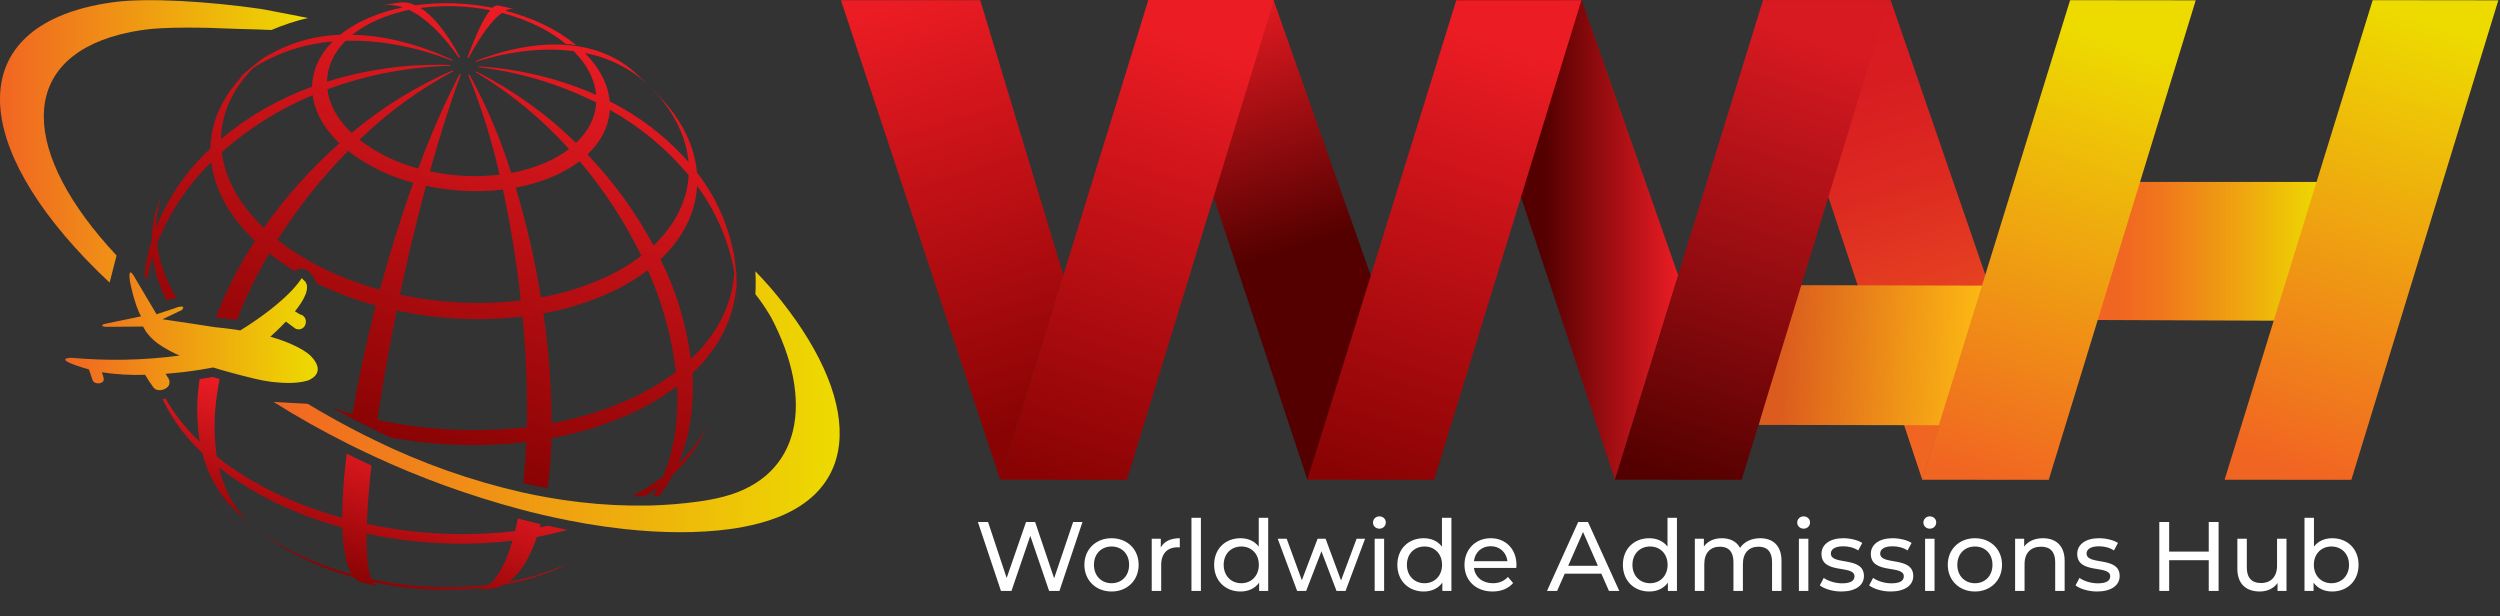 <svg width="990" height="244" viewBox="0 0 990 244" fill="none" xmlns="http://www.w3.org/2000/svg">
<rect x="0" y="0" width="990" height="244" fill="#333333" stroke="none"/>
<g clip-path="url(#clip0_6609_602)">
<path d="M231.43 220.01C230.11 220.72 228.56 221.5 227 222.27C228.53 221.54 230.02 220.8 231.43 220.01Z" fill="url(#paint0_linear_6609_602)"/>
<path d="M201.42 230.39C205.88 227.21 209.71 221.27 212.59 212.65C216.69 211.89 220.7 210.92 224.64 209.83C222.06 209.32 219.46 208.77 216.86 208.18C215.86 208.4 214.8 208.65 213.76 208.84C213.87 208.43 213.97 207.98 214.08 207.57C211.08 206.87 208.08 206.12 205.08 205.32C204.73 207.06 204.37 208.75 203.97 210.32C184.382 212.589 164.555 211.627 145.28 207.47C145.49 201.67 145.98 194.88 146.79 187.14C146.88 186.23 147 185.28 147.1 184.35C143.807 182.837 140.537 181.274 137.29 179.66C137.09 181.34 136.88 183.03 136.71 184.66C135.966 191.439 135.565 198.251 135.51 205.07C116.82 199.92 99.51 191.74 85.86 180.85C84.808 173.837 84.683 166.716 85.49 159.67C85.82 156.51 86.32 153.31 86.94 150.08C86 149.82 85.07 149.55 84.18 149.28C82.46 149.61 80.74 149.88 79.02 150.14C78.86 151.33 78.71 152.5 78.59 153.68C77.773 160.789 77.969 167.977 79.17 175.03C73.796 169.996 69.193 164.197 65.51 157.82C65.139 157.927 64.761 158.011 64.38 158.07C68.246 166.096 73.589 173.322 80.13 179.37C82.225 188.053 86.732 195.968 93.13 202.2L98.13 206.68L101.13 209.18L106.47 213.18C116.772 220.257 128.216 225.507 140.3 228.7C141.012 229.575 141.97 230.216 143.05 230.54L147.49 231.69L149.63 232.17C149.211 232.043 148.822 231.83 148.489 231.547C148.155 231.263 147.883 230.913 147.69 230.52C162.283 233.662 177.292 234.388 192.12 232.67C191.029 233.343 189.81 233.779 188.54 233.95L193.67 233.21L195.8 232.84C197.102 232.588 198.362 232.15 199.54 231.54C207.074 230.181 214.428 227.967 221.46 224.94H221.53C223.18 224.15 225.13 223.22 227.05 222.27C226.19 222.68 225.34 223.09 224.45 223.48C217.059 226.646 209.333 228.965 201.42 230.39ZM99.87 208.18C93.53 202.64 89.01 194.87 86.7 185.11C100.18 195.84 117.17 203.88 135.57 208.95C135.86 217.72 137.15 223.95 139.29 227.41C124.45 223.33 110.75 216.84 99.87 208.18ZM193.64 231.58C178.088 233.382 162.345 232.618 147.04 229.32C145.73 226.03 145.04 219.99 145.17 211.32C164.147 215.411 183.666 216.357 202.95 214.12C200.46 222.68 197.28 228.53 193.64 231.58Z" fill="url(#paint1_linear_6609_602)"/>
<path d="M107.64 20.63C108.8 19.79 110 18.96 111.26 18.17L107.64 20.63Z" fill="url(#paint2_linear_6609_602)"/>
<path d="M291.37 106.4C291.37 106.21 291.37 106.02 291.32 105.83L290.75 101.01L290.16 97.27C290.4 98.63 290.57 99.97 290.69 101.27C288.531 89.243 283.487 77.919 275.99 68.27C275.19 58.93 270.99 49.4 263.23 40.49L260.03 36.95L257.79 34.64C257.61 34.45 257.43 34.27 257.24 34.09L256.91 33.79L257.41 34.27C266.76 43.73 271.78 54.04 272.64 64.15C263.882 54.212 253.284 46.062 241.43 40.15C240.87 33.67 237.65 27.06 231.63 21.01C241.1 22.775 249.87 27.205 256.91 33.78C254.91 31.88 252.49 29.69 250.6 27.96C236.6 16.05 214.46 13.96 188.24 24.19L188.53 24.45C202.71 20.02 215.8 18.76 227.21 20.27C232.66 25.74 235.58 31.72 236.07 37.58C221.326 31.082 205.544 27.256 189.46 26.28C189.46 26.38 189.46 26.48 189.46 26.59C205.703 28.523 221.487 33.26 236.11 40.59C235.79 46.36 233.11 51.92 228.11 56.59C216.477 45.2 203.166 35.662 188.64 28.31C188.547 28.401 188.447 28.485 188.34 28.56C202.122 36.813 214.594 47.08 225.34 59.02C222.463 61.173 219.341 62.979 216.04 64.4C211.677 66.275 207.114 67.647 202.44 68.49C198.227 55.002 192.693 41.962 185.92 29.56L185.43 29.63C190.637 42.453 194.784 55.68 197.83 69.18C188.626 70.252 179.308 69.802 170.25 67.85C174.25 53.47 178.42 40.32 182.51 29.49L182.01 29.36C175.766 41.457 170.299 53.939 165.64 66.73C157.184 64.527 149.252 60.658 142.31 55.35C153.416 44.625 165.947 35.483 179.55 28.18C179.511 28.139 179.468 28.102 179.42 28.07L179.23 27.89C164.779 34.174 151.307 42.506 139.23 52.63C133.54 47.21 130.38 41.25 129.64 35.38C145.217 29.608 161.643 26.462 178.25 26.07C178.25 25.96 178.25 25.86 178.25 25.75C161.744 25.174 145.259 27.405 129.5 32.35C129.6 26.55 132.09 20.95 136.85 16.16C149.91 15.77 164.21 18.29 179.04 24.04L179.31 23.78C165.31 17.26 151.84 14.01 139.51 13.78C142.598 11.333 146.002 9.315 149.63 7.78C153.595 6.07 157.727 4.78 161.96 3.93C168.21 6.86 174.91 13.1 181.68 22.8L182.17 22.71C176.86 12.77 171.54 6.29 166.52 3.15C175.7 1.931 185.019 2.235 194.1 4.05C191.66 6.95 188.62 13.16 185.1 22.8L185.59 22.92C190.59 13.6 195.07 7.72 198.75 5.11C208.37 7.59 217.23 11.75 224.08 17.42C225.46 17.51 226.83 17.66 228.15 17.86C220.59 11.59 210.79 6.99 200.15 4.25C201.274 3.599 202.603 3.395 203.87 3.68L201.25 3.03L197.25 2.17C196.828 2.133 196.404 2.196 196.011 2.355C195.619 2.513 195.269 2.761 194.99 3.08C184.958 1.067 174.662 0.729 164.52 2.08C162.555 1.116 160.353 0.745 158.18 1.01L155.04 1.49L150.76 2.28C153.67 1.716 156.678 1.944 159.47 2.94C154.785 3.873 150.21 5.294 145.82 7.18C141.814 8.876 138.053 11.102 134.64 13.8C124.111 14.098 113.849 17.183 104.9 22.74C105.79 22.02 106.72 21.32 107.68 20.63C106.13 21.69 104.57 22.77 103.28 23.73C102.64 24.21 102.02 24.73 101.41 25.19L100.01 26.29L95.48 30.18L90.7 34.74C92.541 32.859 94.516 31.115 96.61 29.52C88 38.17 83.51 48.3 83.33 58.79C73.936 67.486 66.589 78.16 61.82 90.04C61.918 84.478 63.033 78.981 65.11 73.82L62.24 81.89C60.886 86.135 60.161 90.555 60.09 95.01C58.672 99.551 57.704 104.22 57.2 108.95L58.26 110.74C58.794 107.636 59.525 104.57 60.45 101.56C61.255 107.684 63.134 113.618 66 119.09L68.27 118.34C68.88 118.13 69.41 117.98 69.9 117.86C65.847 111.373 63.215 104.099 62.18 96.52C66.983 84.37 74.296 73.371 83.64 64.24C84.97 74.85 90.64 85.61 100.96 95.42C94.717 104.951 89.517 115.126 85.45 125.77L86.57 125.87C89.05 126.12 91.47 126.42 93.8 126.77C97.355 117.629 101.649 108.793 106.64 100.35C109.893 102.922 113.306 105.283 116.86 107.42C117.41 106.891 118.107 106.542 118.86 106.42C119.192 106.377 119.528 106.377 119.86 106.42C120.677 106.506 121.442 106.858 122.04 107.42L123.48 108.8C123.633 108.945 123.773 109.102 123.9 109.27C124.514 110.09 124.947 111.031 125.17 112.03C132.742 115.768 140.651 118.782 148.79 121.03C145.03 135.61 141.88 150.2 139.59 163.95C137.02 163.24 134.49 162.46 131.98 161.64C134.42 163.03 136.87 164.36 139.31 165.64C142.49 167.333 145.667 168.957 148.84 170.51C150.77 171.51 152.7 172.37 154.63 173.27C172.379 176.502 190.509 177.088 208.43 175.01C208.21 180.25 207.84 185.32 207.34 190.17C207.34 190.59 207.24 190.96 207.2 191.37C210.43 192.09 213.65 192.73 216.87 193.31C217.08 191.78 217.28 190.23 217.45 188.62C217.95 183.77 218.27 178.71 218.45 173.49C228.591 171.664 238.489 168.681 247.95 164.6C255.115 161.542 261.882 157.623 268.1 152.93C268.379 157.898 268.266 162.88 267.76 167.83C267.067 175.025 265.314 182.077 262.56 188.76C258.666 191.691 254.538 194.299 250.22 196.56C251.93 196.56 253.63 196.56 255.33 196.56C257.17 195.37 258.96 194.15 260.62 192.88C259.98 194.12 259.29 195.31 258.62 196.48L261.01 196.39C263.078 193.732 264.915 190.902 266.5 187.93C270.915 183.813 274.66 179.032 277.6 173.76L280.05 168.85C277.032 174.395 273.139 179.416 268.52 183.72C271.398 177.015 273.216 169.903 273.91 162.64C274.415 157.713 274.508 152.753 274.19 147.81C284.99 137.59 290.86 125.54 291.57 113C291.71 114.42 291.77 115.85 291.82 117.29C291.82 113.85 291.68 110.29 291.55 107.35C291.43 106.98 291.4 106.69 291.37 106.4ZM241.48 43.48C253.388 50.128 263.977 58.903 272.72 69.37C272.15 79.37 267.45 89.04 258.8 97.22C251.735 84.088 242.937 71.966 232.64 61.18C238.13 56.01 241.12 49.87 241.48 43.48ZM168.69 73.6C178.697 75.762 188.991 76.262 199.16 75.08C202.285 89.583 204.649 104.24 206.24 118.99C190.265 120.844 174.093 120.064 158.37 116.68C161.5 101.94 165 87.3 168.69 73.6ZM100.29 26.91C109.745 20.903 120.531 17.311 131.7 16.45C126.44 21.74 123.7 27.94 123.59 34.35C110.458 39.092 98.255 46.09 87.53 55.03C87.7 44.96 92.02 35.23 100.29 26.91ZM104.45 90.23C94.56 80.8 89.09 70.46 87.81 60.28C98.481 50.815 110.646 43.181 123.81 37.69C124.62 44.18 128.12 50.76 134.41 56.76C123.155 66.713 113.1 77.945 104.45 90.23ZM109.91 94.97C117.937 82.279 127.297 70.483 137.83 59.78C145.509 65.652 154.284 69.929 163.64 72.36C158.84 85.78 154.35 100.19 150.44 114.72C135.15 110.51 121.08 103.86 109.91 94.97ZM208.64 169.12C188.886 171.413 168.89 170.444 149.45 166.25C151.45 152.43 154.08 137.71 157.11 122.95C173.469 126.482 190.297 127.296 206.92 125.36C208.326 139.902 208.9 154.513 208.64 169.12ZM204.27 74.3C209.425 73.366 214.457 71.849 219.27 69.78C222.92 68.215 226.371 66.221 229.55 63.84C239.229 75.264 247.433 87.86 253.97 101.33C248.986 105.082 243.567 108.218 237.83 110.67C230.256 113.931 222.335 116.316 214.22 117.78C211.842 103.084 208.505 88.56 204.23 74.3H204.27ZM247.64 158.83C238.273 162.849 228.48 165.794 218.45 167.61C218.404 153.047 217.308 138.506 215.17 124.1C223.614 122.573 231.857 120.09 239.74 116.7C245.711 114.149 251.352 110.885 256.54 106.98C262.27 119.767 266.013 133.353 267.64 147.27C261.458 151.906 254.744 155.787 247.64 158.83ZM273.58 142.18C271.791 128.441 267.736 115.093 261.58 102.68C270.58 94.16 275.47 84.13 276.06 73.68C283.542 83.734 288.582 95.392 290.78 107.73C290.09 120.18 284.27 132.08 273.58 142.18Z" fill="url(#paint3_linear_6609_602)"/>
<path d="M291.72 117.18C291.72 119.53 291.72 121.83 291.72 123.85C291.81 121.64 291.8 119.42 291.72 117.18Z" fill="url(#paint4_linear_6609_602)"/>
<path d="M43.41 111.92L46.16 101.18C8.29 60.7 6.8 24.29 47.33 13.69C50.782 12.81 54.286 12.142 57.82 11.69C65.19 10.69 80.48 10.8 91.28 11.34L93.87 11.43C98.24 11.56 106.25 11.77 107.51 11.87C112.17 9.882 116.991 8.293 121.92 7.12C119.24 6.63 109.56 4.64 104.72 3.78L102.82 3.47C83.21 0.65 58.91 -0.98 45.14 0.84C41.201 1.35 37.297 2.102 33.45 3.09C-15.5 15.85 -9.51 62.38 43.41 111.92Z" fill="url(#paint5_linear_6609_602)"/>
<path d="M306.18 115.18C306 114.96 305.4 114.27 304.6 113.36C303.14 111.7 300.97 109.28 299.13 107.43C299.3 110.447 299.3 113.472 299.13 116.49C300.986 118.823 302.693 121.271 304.24 123.82C304.83 124.76 305.24 125.46 305.37 125.68C322.61 158.48 317.53 188.6 286.56 196.68C283.115 197.564 279.619 198.232 276.09 198.68C269.971 199.504 263.812 200.004 257.64 200.18H256.03C253.71 200.18 251.36 200.18 249.03 200.18C247.03 200.14 245.03 200.07 243.03 199.97C234.08 199.513 225.169 198.485 216.35 196.89C213.19 196.33 210.004 195.693 206.79 194.98C186.578 190.367 166.968 183.431 148.35 174.31C145.15 172.763 141.937 171.136 138.71 169.43C133.13 166.49 127.514 163.316 121.86 159.91L111.32 159.33L108.32 159.16C117.85 165.16 127.74 170.71 137.83 175.76C141.064 177.38 144.317 178.95 147.59 180.47C166.345 189.196 185.826 196.27 205.81 201.61C208.9 202.43 211.98 203.21 215.03 203.92C218.49 204.733 221.927 205.47 225.34 206.13C227.69 206.6 230.03 207.02 232.34 207.42C237.34 208.27 242.34 208.96 247.19 209.49C262.24 211.13 276.34 211.21 288.81 209.55C292.74 209.03 296.634 208.269 300.47 207.27C342.99 196.18 341.44 157.18 306.18 115.18Z" fill="url(#paint6_linear_6609_602)"/>
<path d="M121.83 150.7C121.83 150.7 129.78 148.19 123.27 141.16C123.27 141.16 119.62 136.91 107.04 133.34C108.37 132.15 110.77 129.93 113.23 127.34L116.37 129.68C116.538 129.833 116.723 129.968 116.92 130.08C117.299 130.291 117.722 130.412 118.155 130.431C118.588 130.45 119.02 130.368 119.416 130.192C119.812 130.015 120.161 129.748 120.436 129.413C120.711 129.078 120.904 128.683 121 128.26C121.153 127.78 121.183 127.269 121.087 126.775C120.991 126.28 120.772 125.818 120.45 125.43C120.111 125.031 119.668 124.734 119.17 124.57H118.91L116.8 123.3C120.34 118.88 122.89 114.22 120.88 111.52L119.44 110.15C119.44 110.15 114.96 118.52 95.19 130.84C94.3 130.69 93.38 130.56 92.43 130.42C90.07 130.094 87.537 129.797 84.83 129.53L84.12 129.42L77.74 128.42L71.03 127.42L64.36 126.42L68.91 124.25L72 122.77C72.232 122.523 72.415 122.235 72.54 121.92C72.6 121.68 72.54 121.48 72.19 121.41C71.247 121.393 70.311 121.584 69.45 121.97L67.84 122.51L62 124.45L57.46 116.81L56.79 115.68L53.42 109.98C53.42 109.98 50.57 104.49 51.42 111.27C51.42 111.27 53.19 120.63 55.86 125.27L41.17 128.33C41.17 128.33 39.02 129.28 42.17 129.43L56.66 129.31C56.931 129.86 57.231 130.394 57.56 130.91C57.7 131.13 57.81 131.33 57.97 131.56C59.68 133.828 61.812 135.743 64.25 137.2C66.443 138.59 68.747 139.794 71.14 140.8C56.941 142.691 42.575 142.986 28.31 141.68C28.31 141.68 19.45 141.76 35.21 146.3C35.21 146.3 36.21 149.13 36.68 150.56C37.31 152.35 40.89 152.21 41.1 150.32C41.013 149.308 40.727 148.323 40.26 147.42C45.95 148.283 51.708 148.618 57.46 148.42C58.504 150.227 59.659 151.967 60.92 153.63C61.415 154.15 62.093 154.458 62.81 154.49C63.086 154.525 63.364 154.525 63.64 154.49C65.16 154.32 66.64 153.39 66.96 152.36C67.175 151.711 67.175 151.01 66.96 150.36C66.816 149.939 66.588 149.551 66.29 149.22L65.59 148.02C70.1 147.69 74.81 147.14 79.64 146.36C81.21 146.1 82.78 145.83 84.37 145.52C85.43 145.84 86.54 146.17 87.71 146.52C88.88 146.87 90.18 147.22 91.51 147.58C94.32 148.34 97.4 149.13 100.81 149.96C103.01 150.495 105.236 150.912 107.48 151.21C111.8 151.72 117.42 152.03 121.83 150.7Z" fill="url(#paint7_linear_6609_602)"/>
</g>
<path d="M424.961 206.7H428.666L419.54 234H415.445L407.996 212.199L400.547 234H396.374L387.248 206.7H391.265L398.636 228.891L406.319 206.7H409.907L417.434 229.008L424.961 206.7ZM440.182 234.234C433.981 234.234 429.418 229.827 429.418 223.665C429.418 217.503 433.981 213.135 440.182 213.135C446.383 213.135 450.907 217.503 450.907 223.665C450.907 229.827 446.383 234.234 440.182 234.234ZM440.182 230.958C444.16 230.958 447.124 228.072 447.124 223.665C447.124 219.258 444.16 216.411 440.182 216.411C436.204 216.411 433.201 219.258 433.201 223.665C433.201 228.072 436.204 230.958 440.182 230.958ZM459.673 216.801C460.999 214.383 463.573 213.135 467.2 213.135V216.762C466.888 216.723 466.615 216.723 466.342 216.723C462.325 216.723 459.829 219.18 459.829 223.704V234H456.085V213.33H459.673V216.801ZM471.815 234V205.062H475.559V234H471.815ZM498.463 205.062H502.207V234H498.619V230.724C496.942 233.064 494.29 234.234 491.248 234.234C485.203 234.234 480.796 229.983 480.796 223.665C480.796 217.347 485.203 213.135 491.248 213.135C494.173 213.135 496.747 214.227 498.463 216.45V205.062ZM491.56 230.958C495.499 230.958 498.502 228.072 498.502 223.665C498.502 219.258 495.499 216.411 491.56 216.411C487.582 216.411 484.579 219.258 484.579 223.665C484.579 228.072 487.582 230.958 491.56 230.958ZM537.215 213.33H540.569L532.847 234H529.259L523.292 218.322L517.247 234H513.659L505.976 213.33H509.525L515.531 229.788L521.771 213.33H524.93L531.053 229.866L537.215 213.33ZM546.24 209.352C544.797 209.352 543.705 208.299 543.705 206.934C543.705 205.569 544.797 204.477 546.24 204.477C547.683 204.477 548.775 205.53 548.775 206.856C548.775 208.26 547.722 209.352 546.24 209.352ZM544.368 234V213.33H548.112V234H544.368ZM571.017 205.062H574.761V234H571.173V230.724C569.496 233.064 566.844 234.234 563.802 234.234C557.757 234.234 553.35 229.983 553.35 223.665C553.35 217.347 557.757 213.135 563.802 213.135C566.727 213.135 569.301 214.227 571.017 216.45V205.062ZM564.114 230.958C568.053 230.958 571.056 228.072 571.056 223.665C571.056 219.258 568.053 216.411 564.114 216.411C560.136 216.411 557.133 219.258 557.133 223.665C557.133 228.072 560.136 230.958 564.114 230.958ZM600.526 223.782C600.526 224.094 600.487 224.562 600.448 224.913H583.678C584.146 228.54 587.071 230.958 591.166 230.958C593.584 230.958 595.612 230.139 597.133 228.462L599.2 230.88C597.328 233.064 594.481 234.234 591.049 234.234C584.38 234.234 579.934 229.827 579.934 223.665C579.934 217.542 584.341 213.135 590.308 213.135C596.275 213.135 600.526 217.425 600.526 223.782ZM590.308 216.294C586.72 216.294 584.068 218.712 583.678 222.222H596.938C596.548 218.751 593.935 216.294 590.308 216.294ZM637.141 234L634.138 227.175H619.63L616.627 234H612.61L624.973 206.7H628.834L641.236 234H637.141ZM620.995 224.055H632.773L626.884 210.678L620.995 224.055ZM660.328 205.062H664.072V234H660.484V230.724C658.807 233.064 656.155 234.234 653.113 234.234C647.068 234.234 642.661 229.983 642.661 223.665C642.661 217.347 647.068 213.135 653.113 213.135C656.038 213.135 658.612 214.227 660.328 216.45V205.062ZM653.425 230.958C657.364 230.958 660.367 228.072 660.367 223.665C660.367 219.258 657.364 216.411 653.425 216.411C649.447 216.411 646.444 219.258 646.444 223.665C646.444 228.072 649.447 230.958 653.425 230.958ZM697.013 213.135C702.044 213.135 705.476 216.021 705.476 222.105V234H701.732V222.534C701.732 218.478 699.782 216.489 696.389 216.489C692.645 216.489 690.188 218.868 690.188 223.353V234H686.444V222.534C686.444 218.478 684.494 216.489 681.101 216.489C677.357 216.489 674.9 218.868 674.9 223.353V234H671.156V213.33H674.744V216.411C676.226 214.305 678.761 213.135 681.881 213.135C685.04 213.135 687.692 214.383 689.057 216.957C690.617 214.617 693.503 213.135 697.013 213.135ZM714.237 209.352C712.794 209.352 711.702 208.299 711.702 206.934C711.702 205.569 712.794 204.477 714.237 204.477C715.68 204.477 716.772 205.53 716.772 206.856C716.772 208.26 715.719 209.352 714.237 209.352ZM712.365 234V213.33H716.109V234H712.365ZM729.186 234.234C725.754 234.234 722.361 233.181 720.645 231.816L722.205 228.852C723.96 230.1 726.768 230.997 729.459 230.997C732.93 230.997 734.373 229.944 734.373 228.189C734.373 223.548 721.308 227.565 721.308 219.336C721.308 215.631 724.623 213.135 729.927 213.135C732.618 213.135 735.66 213.837 737.454 215.007L735.855 217.971C733.983 216.762 731.916 216.333 729.888 216.333C726.612 216.333 725.013 217.542 725.013 219.18C725.013 224.055 738.117 220.077 738.117 228.111C738.117 231.855 734.685 234.234 729.186 234.234ZM748.724 234.234C745.292 234.234 741.899 233.181 740.183 231.816L741.743 228.852C743.498 230.1 746.306 230.997 748.997 230.997C752.468 230.997 753.911 229.944 753.911 228.189C753.911 223.548 740.846 227.565 740.846 219.336C740.846 215.631 744.161 213.135 749.465 213.135C752.156 213.135 755.198 213.837 756.992 215.007L755.393 217.971C753.521 216.762 751.454 216.333 749.426 216.333C746.15 216.333 744.551 217.542 744.551 219.18C744.551 224.055 757.655 220.077 757.655 228.111C757.655 231.855 754.223 234.234 748.724 234.234ZM764.206 209.352C762.763 209.352 761.671 208.299 761.671 206.934C761.671 205.569 762.763 204.477 764.206 204.477C765.649 204.477 766.741 205.53 766.741 206.856C766.741 208.26 765.688 209.352 764.206 209.352ZM762.334 234V213.33H766.078V234H762.334ZM782.08 234.234C775.879 234.234 771.316 229.827 771.316 223.665C771.316 217.503 775.879 213.135 782.08 213.135C788.281 213.135 792.805 217.503 792.805 223.665C792.805 229.827 788.281 234.234 782.08 234.234ZM782.08 230.958C786.058 230.958 789.022 228.072 789.022 223.665C789.022 219.258 786.058 216.411 782.08 216.411C778.102 216.411 775.099 219.258 775.099 223.665C775.099 228.072 778.102 230.958 782.08 230.958ZM809.02 213.135C814.051 213.135 817.6 216.021 817.6 222.105V234H813.856V222.534C813.856 218.478 811.828 216.489 808.279 216.489C804.301 216.489 801.727 218.868 801.727 223.353V234H797.983V213.33H801.571V216.45C803.092 214.344 805.744 213.135 809.02 213.135ZM830.456 234.234C827.024 234.234 823.631 233.181 821.915 231.816L823.475 228.852C825.23 230.1 828.038 230.997 830.729 230.997C834.2 230.997 835.643 229.944 835.643 228.189C835.643 223.548 822.578 227.565 822.578 219.336C822.578 215.631 825.893 213.135 831.197 213.135C833.888 213.135 836.93 213.837 838.724 215.007L837.125 217.971C835.253 216.762 833.186 216.333 831.158 216.333C827.882 216.333 826.283 217.542 826.283 219.18C826.283 224.055 839.387 220.077 839.387 228.111C839.387 231.855 835.955 234.234 830.456 234.234ZM874.664 206.7H878.564V234H874.664V221.832H858.986V234H855.086V206.7H858.986V218.439H874.664V206.7ZM901.712 213.33H905.456V234H901.907V230.88C900.386 233.025 897.812 234.234 894.887 234.234C889.544 234.234 885.995 231.309 885.995 225.225V213.33H889.739V224.796C889.739 228.852 891.767 230.88 895.316 230.88C899.216 230.88 901.712 228.462 901.712 224.016V213.33ZM923.542 213.135C929.587 213.135 933.994 217.347 933.994 223.665C933.994 229.983 929.587 234.234 923.542 234.234C920.5 234.234 917.848 233.064 916.171 230.724V234H912.583V205.062H916.327V216.45C918.043 214.227 920.617 213.135 923.542 213.135ZM923.23 230.958C927.208 230.958 930.211 228.072 930.211 223.665C930.211 219.258 927.208 216.411 923.23 216.411C919.291 216.411 916.288 219.258 916.288 223.665C916.288 228.072 919.291 230.958 923.23 230.958Z" fill="white"/>
<g clip-path="url(#clip1_6609_602)">
<path d="M823.87 126.69L843.46 72.04H919.6L904.12 127.01L823.87 126.69Z" fill="url(#paint8_linear_6609_602)"/>
<path d="M786.29 109.13L761.22 190.01L698.14 0.07H748.69L786.29 109.13Z" fill="url(#paint9_linear_6609_602)"/>
<path d="M931.13 190.01L989.34 0.13L939.58 0.07L880.94 189.97L931.13 190.01Z" fill="url(#paint10_linear_6609_602)"/>
<path d="M664.59 109.13L639.52 190.01L576.44 0.07H626.4L664.59 109.13Z" fill="url(#paint11_linear_6609_602)"/>
<path d="M696.45 168.26L711.17 112.92L787.1 113.11L770.17 168.4L696.45 168.26Z" fill="url(#paint12_linear_6609_602)"/>
<path d="M689.7 190.01L747.91 0.13L698.15 0.07L639.51 189.97L689.7 190.01Z" fill="url(#paint13_linear_6609_602)"/>
<path d="M421.15 109.13L396.08 190.01L333 0.07H388.17L421.15 109.13Z" fill="url(#paint14_linear_6609_602)"/>
<path d="M543.3 110.47L517.77 190.08L454.69 0H504.31L543.3 110.47Z" fill="url(#paint15_linear_6609_602)"/>
<path d="M446.26 190.01L504.47 0.13L454.72 0.07L396.08 189.97L446.26 190.01Z" fill="url(#paint16_linear_6609_602)"/>
<path d="M567.93 190.01L626.25 0.07H576.7L517.74 189.97L567.93 190.01Z" fill="url(#paint17_linear_6609_602)"/>
<path d="M811.3 190.01L869.51 0.13L819.76 0.07L761.12 189.97L811.3 190.01Z" fill="url(#paint18_linear_6609_602)"/>
</g>
<defs>
<linearGradient id="paint0_linear_6609_602" x1="228.66" y1="222.82" x2="229.77" y2="219.46" gradientUnits="userSpaceOnUse">
<stop stop-color="#8A0304"/>
<stop offset="1" stop-color="#EC1C24"/>
</linearGradient>
<linearGradient id="paint1_linear_6609_602" x1="133.37" y1="227.4" x2="151.84" y2="171.58" gradientUnits="userSpaceOnUse">
<stop stop-color="#8A0304"/>
<stop offset="1" stop-color="#EC1C24"/>
</linearGradient>
<linearGradient id="paint2_linear_6609_602" x1="108.94" y1="21.05" x2="110.04" y2="17.75" gradientUnits="userSpaceOnUse">
<stop stop-color="#8A0304"/>
<stop offset="1" stop-color="#EC1C24"/>
</linearGradient>
<linearGradient id="paint3_linear_6609_602" x1="154.99" y1="174.02" x2="210.63" y2="5.87" gradientUnits="userSpaceOnUse">
<stop stop-color="#8A0304"/>
<stop offset="1" stop-color="#EC1C24"/>
</linearGradient>
<linearGradient id="paint4_linear_6609_602" x1="290.7" y1="123.56" x2="292.7" y2="117.53" gradientUnits="userSpaceOnUse">
<stop stop-color="#8A0304"/>
<stop offset="1" stop-color="#EC1C24"/>
</linearGradient>
<linearGradient id="paint5_linear_6609_602" x1="1.32206e-05" y1="55.96" x2="121.92" y2="55.96" gradientUnits="userSpaceOnUse">
<stop stop-color="#F16522"/>
<stop offset="1" stop-color="#EDDB00"/>
</linearGradient>
<linearGradient id="paint6_linear_6609_602" x1="108.26" y1="159.12" x2="332.51" y2="159.12" gradientUnits="userSpaceOnUse">
<stop stop-color="#F16522"/>
<stop offset="1" stop-color="#EDDB00"/>
</linearGradient>
<linearGradient id="paint7_linear_6609_602" x1="25.86" y1="131.12" x2="125.83" y2="131.12" gradientUnits="userSpaceOnUse">
<stop stop-color="#F16522"/>
<stop offset="1" stop-color="#EDDB00"/>
</linearGradient>
<linearGradient id="paint8_linear_6609_602" x1="823.87" y1="99.52" x2="919.6" y2="99.52" gradientUnits="userSpaceOnUse">
<stop offset="0.16" stop-color="#F16522"/>
<stop offset="0.33" stop-color="#F0761D"/>
<stop offset="0.65" stop-color="#EFA310"/>
<stop offset="1" stop-color="#EDDB00"/>
</linearGradient>
<linearGradient id="paint9_linear_6609_602" x1="777.51" y1="165.53" x2="724.29" y2="-1.75" gradientUnits="userSpaceOnUse">
<stop stop-color="#F16522"/>
<stop offset="0.07" stop-color="#EE5B22"/>
<stop offset="0.31" stop-color="#E43E21"/>
<stop offset="0.54" stop-color="#DD2A21"/>
<stop offset="0.78" stop-color="#D81D21"/>
<stop offset="1" stop-color="#D71921"/>
</linearGradient>
<linearGradient id="paint10_linear_6609_602" x1="904.99" y1="184.78" x2="964.44" y2="9.07" gradientUnits="userSpaceOnUse">
<stop stop-color="#F16522"/>
<stop offset="1" stop-color="#EDDB00"/>
</linearGradient>
<linearGradient id="paint11_linear_6609_602" x1="576.44" y1="95.04" x2="664.59" y2="95.04" gradientUnits="userSpaceOnUse">
<stop offset="0.4" stop-color="#540000"/>
<stop offset="1" stop-color="#EC1C24"/>
</linearGradient>
<linearGradient id="paint12_linear_6609_602" x1="705.797" y1="139.099" x2="783.076" y2="142.435" gradientUnits="userSpaceOnUse">
<stop stop-color="#DB5C1E"/>
<stop offset="1" stop-color="#FCB813"/>
</linearGradient>
<linearGradient id="paint13_linear_6609_602" x1="662.6" y1="189.71" x2="719.7" y2="17.16" gradientUnits="userSpaceOnUse">
<stop stop-color="#540000"/>
<stop offset="0.46" stop-color="#930C10"/>
<stop offset="1" stop-color="#D71921"/>
</linearGradient>
<linearGradient id="paint14_linear_6609_602" x1="413.15" y1="165.28" x2="359.93" y2="-2" gradientUnits="userSpaceOnUse">
<stop stop-color="#8A0304"/>
<stop offset="1" stop-color="#EC1C24"/>
</linearGradient>
<linearGradient id="paint15_linear_6609_602" x1="534.1" y1="165.57" x2="480.84" y2="-1.82" gradientUnits="userSpaceOnUse">
<stop offset="0.4" stop-color="#540000"/>
<stop offset="1" stop-color="#EC1C24"/>
</linearGradient>
<linearGradient id="paint16_linear_6609_602" x1="419.17" y1="189.71" x2="476.26" y2="17.16" gradientUnits="userSpaceOnUse">
<stop stop-color="#8A0304"/>
<stop offset="1" stop-color="#EC1C24"/>
</linearGradient>
<linearGradient id="paint17_linear_6609_602" x1="540.97" y1="189.75" x2="598.09" y2="17.12" gradientUnits="userSpaceOnUse">
<stop stop-color="#8A0304"/>
<stop offset="1" stop-color="#EC1C24"/>
</linearGradient>
<linearGradient id="paint18_linear_6609_602" x1="784.21" y1="189.71" x2="841.3" y2="17.16" gradientUnits="userSpaceOnUse">
<stop stop-color="#F16522"/>
<stop offset="1" stop-color="#EDDB00"/>
</linearGradient>
<clipPath id="clip0_6609_602">
<rect width="332.51" height="233.98" fill="white"/>
</clipPath>
<clipPath id="clip1_6609_602">
<rect width="656.34" height="190.08" fill="white" transform="translate(333)"/>
</clipPath>
</defs>
</svg>
